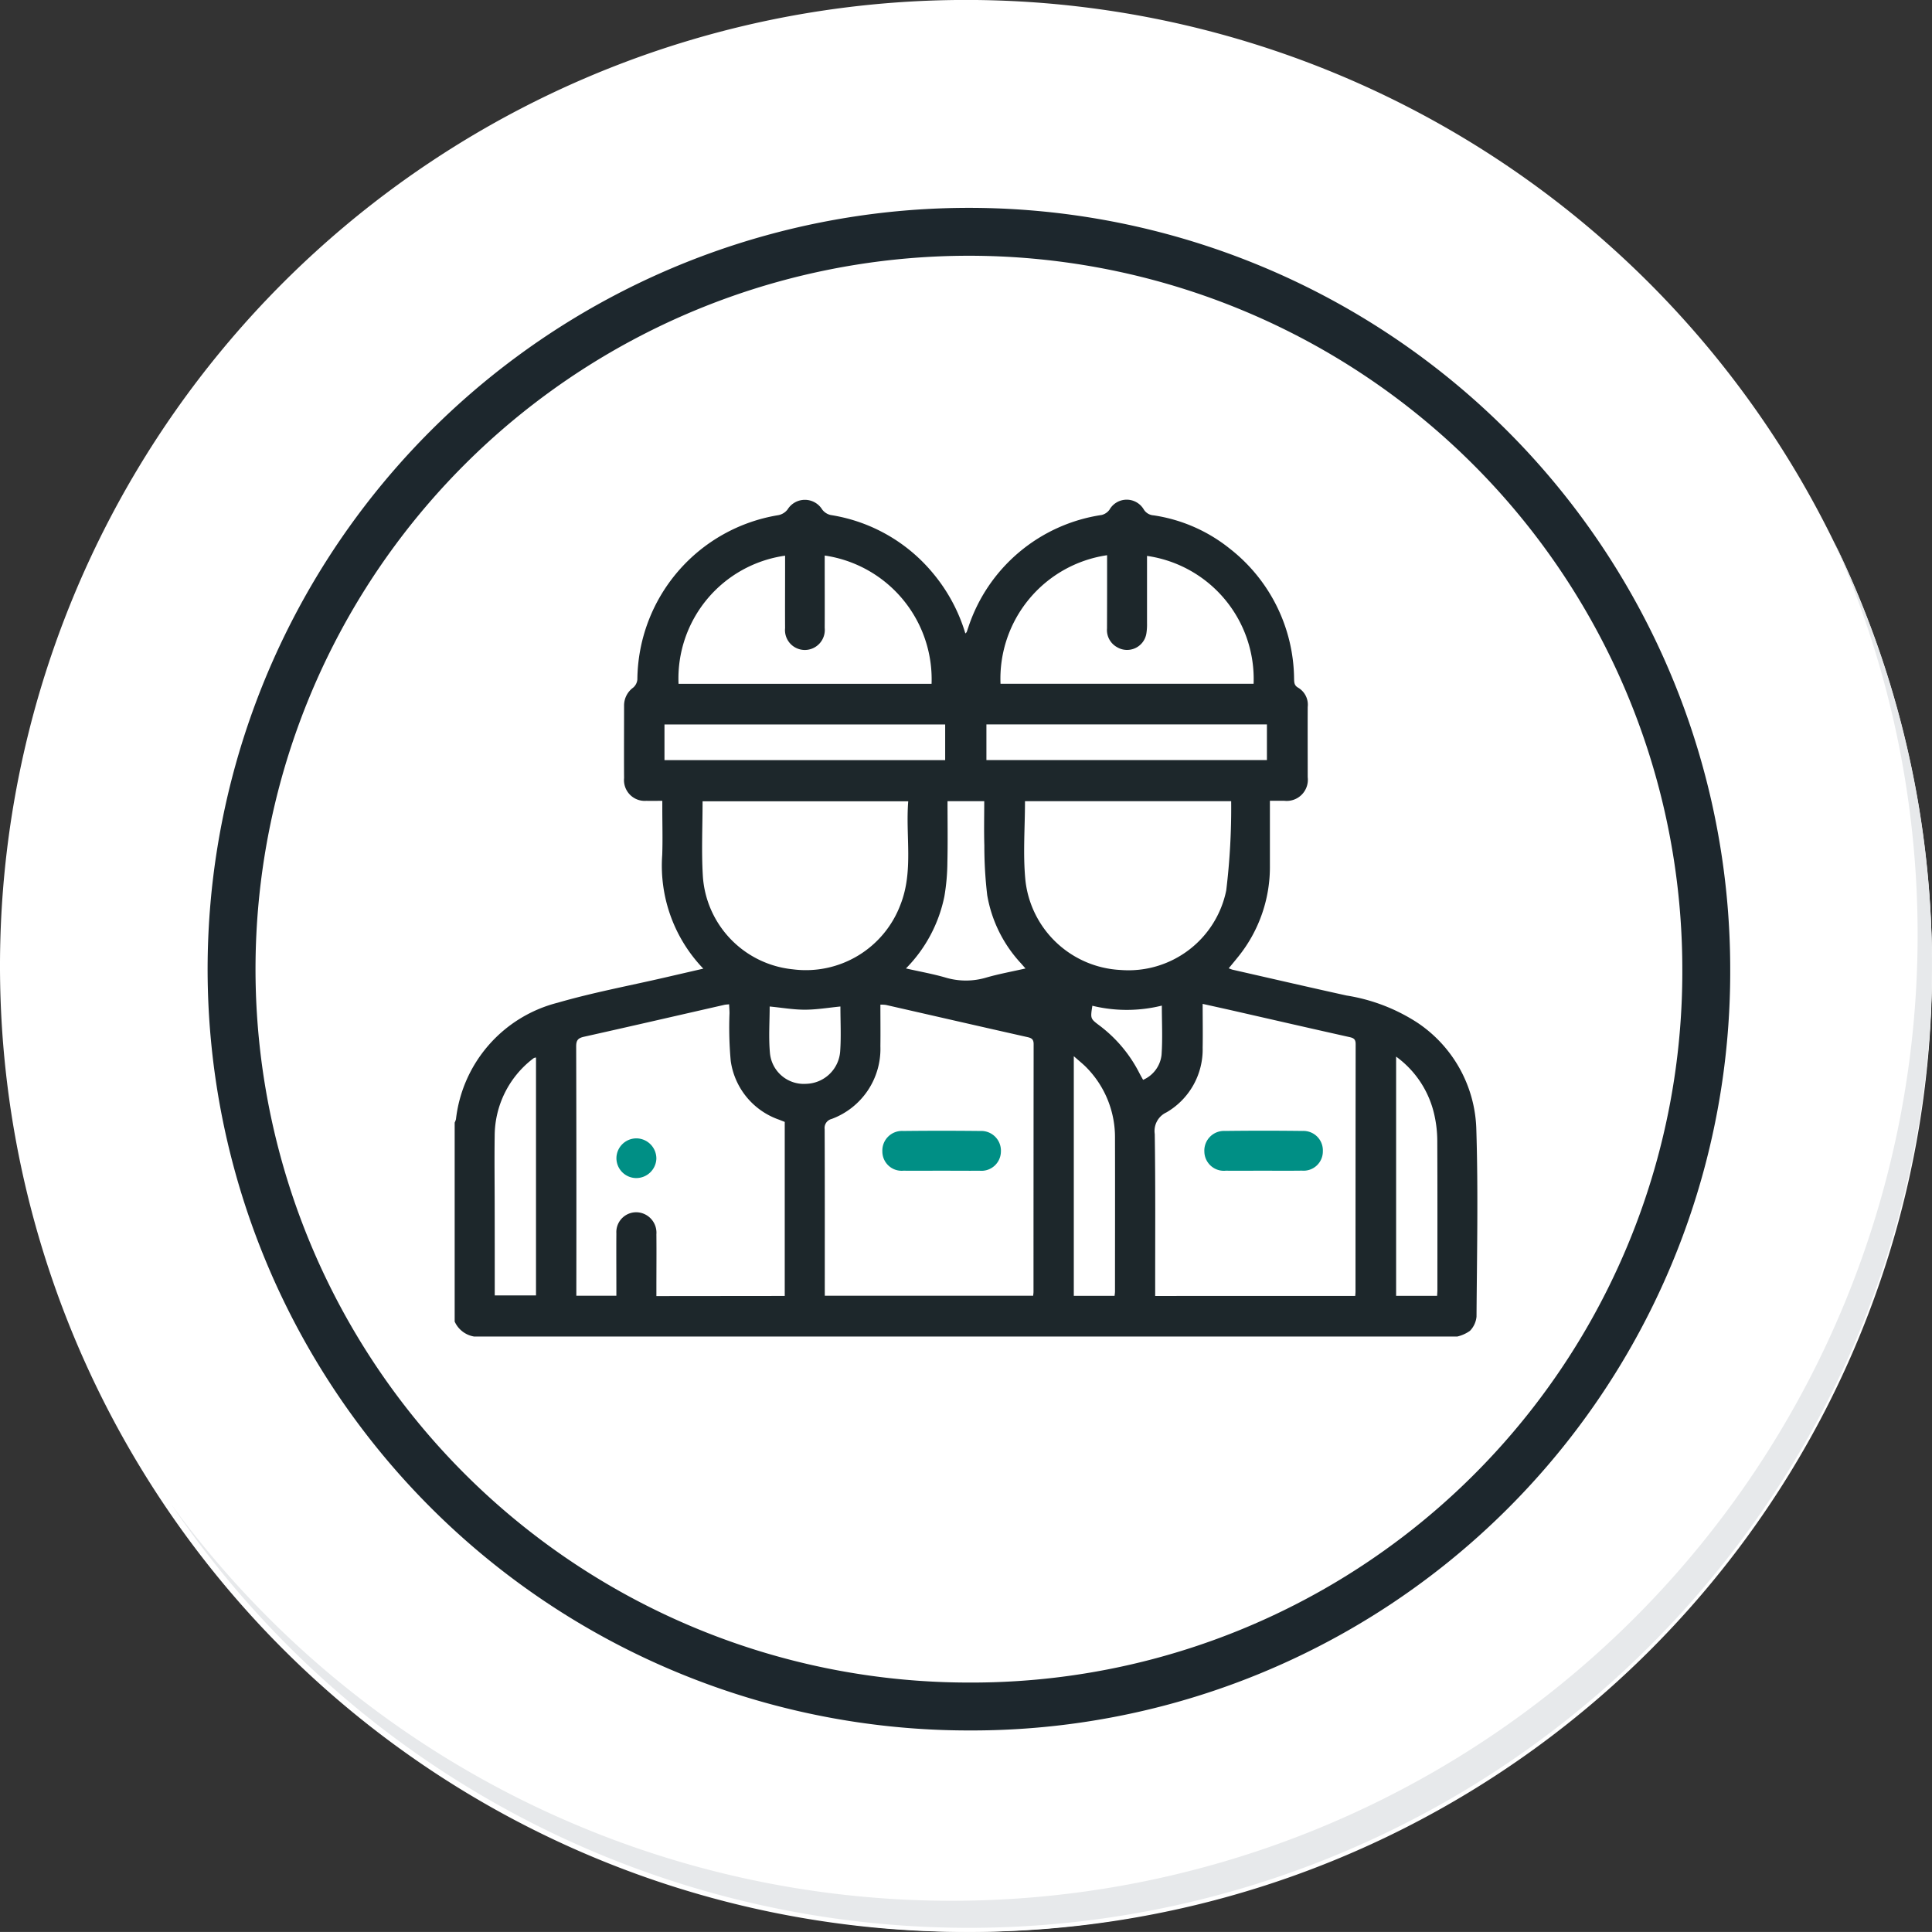 <svg id="icon3" xmlns="http://www.w3.org/2000/svg" xmlns:xlink="http://www.w3.org/1999/xlink" width="121.001" height="120.999" viewBox="0 0 121.001 120.999">
  <rect x="0" y="0" width="121.001" height="120.999" fill="#333333" stroke="none"/>
  <defs>
    <radialGradient id="radial-gradient" cx="0.077" cy="0.019" r="1.465" gradientTransform="matrix(1, 0, 0, -1, 0, 9.666)" gradientUnits="objectBoundingBox">
      <stop offset="0" stop-color="#f4f4f5"/>
      <stop offset="0.477" stop-color="#f7f8fa"/>
      <stop offset="0.715" stop-color="#fff"/>
    </radialGradient>
  </defs>
  <g id="Group_18531" data-name="Group 18531">
    <g id="Group_18423" data-name="Group 18423">
      <g id="Group_18421" data-name="Group 18421">
        <g id="Group_18420" data-name="Group 18420">
          <g id="Group_18419" data-name="Group 18419">
            <path id="Path_40936" data-name="Path 40936" d="M243.8,575.329a60.5,60.5,0,1,1-60.5-60.5h0A60.5,60.5,0,0,1,243.8,575.329Z" transform="translate(-122.8 -514.832)" fill="#fff"/>
          </g>
        </g>
      </g>
      <path id="Path_40937" data-name="Path 40937" d="M243.8,575.329a60.259,60.259,0,1,0,0,.477Z" transform="translate(-122.798 -514.832)" fill="url(#radial-gradient)"/>
      <path id="Path_40938" data-name="Path 40938" d="M221.969,567.828a46.18,46.18,0,1,0-46.179,46.179h0a46.008,46.008,0,0,0,46.179-45.836Z" transform="translate(-115.106 -507.129)" fill="none" stroke="#1d272d" stroke-miterlimit="10" stroke-width="3"/>
      <g id="Group_18422" data-name="Group 18422" transform="translate(10.719 33.966)">
        <path id="Path_40939" data-name="Path 40939" d="M232,530.78a60.506,60.506,0,0,1-104.163,60.246A60.314,60.314,0,0,0,232,530.78Z" transform="translate(-127.833 -530.78)" fill="#e7e9eb"/>
      </g>
    </g>
  </g>
  <g id="z60E4n.tif" transform="translate(1074.563 -224.572)">
    <g id="Grupo_91873" data-name="Grupo 91873" transform="translate(-1046.087 255.863)">
      <path id="Trazado_150937" data-name="Trazado 150937" d="M-983.292,308.279h-61.577a1.621,1.621,0,0,1-1.218-.937V294.881a1.129,1.129,0,0,0,.081-.212,8.526,8.526,0,0,1,6.383-7.3c2.2-.637,4.459-1.057,6.692-1.573l2.416-.558a9.307,9.307,0,0,1-2.573-7.123c.035-.967.005-1.936.005-2.9v-.487c-.377,0-.689.011-1,0a1.3,1.3,0,0,1-1.394-1.42c-.01-1.514,0-3.029,0-4.544a1.381,1.381,0,0,1,.568-1.125.76.76,0,0,0,.264-.513,10.523,10.523,0,0,1,8.836-10.291.958.958,0,0,0,.575-.36,1.273,1.273,0,0,1,2.16,0,.913.913,0,0,0,.534.352,10.4,10.4,0,0,1,6.438,3.681,10.631,10.631,0,0,1,2,3.739c.044-.048.073-.067.083-.094.034-.087.06-.177.092-.264a10.409,10.409,0,0,1,8.359-7.064.852.852,0,0,0,.493-.333,1.24,1.24,0,0,1,2.138-.027.779.779,0,0,0,.631.384,9.944,9.944,0,0,1,4.75,2.073,10.449,10.449,0,0,1,4.041,8.152c.008.236,0,.429.269.576a1.237,1.237,0,0,1,.585,1.2c-.007,1.468,0,2.935,0,4.4a1.325,1.325,0,0,1-1.477,1.474c-.289,0-.578,0-.891,0,0,1.4,0,2.729,0,4.055a8.95,8.95,0,0,1-1.961,5.683c-.2.249-.4.491-.62.756.117.041.188.074.263.091,2.372.54,4.742,1.088,7.117,1.612a11.418,11.418,0,0,1,4.421,1.69,8.3,8.3,0,0,1,3.706,6.624c.125,3.931.041,7.868.014,11.8a1.474,1.474,0,0,1-.412.888A2.28,2.28,0,0,1-983.292,308.279Zm-42.123-2.542v-10.9c-.121-.048-.236-.092-.35-.138a4.568,4.568,0,0,1-3.032-3.68,23.127,23.127,0,0,1-.077-2.991c0-.178-.016-.356-.025-.557-.135.015-.213.016-.286.032-2.933.668-5.863,1.345-8.8,2-.381.085-.493.223-.492.612q.021,7.561.01,15.121v.488h2.507v-.544c0-1.124-.009-2.247,0-3.371a1.243,1.243,0,0,1,1.42-1.3,1.281,1.281,0,0,1,1.087,1.365c.011,1.123,0,2.247,0,3.371v.5Zm2.509-.015h13.051c.008-.1.02-.175.02-.25q0-7.753.008-15.505c0-.308-.128-.384-.4-.444-2.952-.663-5.9-1.341-8.85-2.012a2.211,2.211,0,0,0-.347-.018c0,.9.011,1.752,0,2.608a4.68,4.68,0,0,1-3.059,4.553.579.579,0,0,0-.432.639c.014,3.31.008,6.621.008,9.931Zm33.221.015c.008-.12.017-.2.017-.271q0-7.751.009-15.5c0-.313-.127-.384-.394-.443-2.45-.547-4.9-1.11-7.343-1.667-.6-.136-1.2-.267-1.845-.411,0,.967.016,1.855,0,2.742a4.558,4.558,0,0,1-2.271,4.056,1.282,1.282,0,0,0-.729,1.352c.049,3.2.025,6.4.027,9.6,0,.179,0,.359,0,.543Zm-28-30.981h-12.876c0,1.577-.075,3.124.016,4.661a6.276,6.276,0,0,0,5.645,5.864,6.331,6.331,0,0,0,6.736-4.059C-1017.341,279.126-1017.857,276.931-1017.68,274.756Zm20.225-.006h-12.908c0,1.679-.136,3.343.029,4.977a6.312,6.312,0,0,0,5.966,5.595,6.248,6.248,0,0,0,6.609-4.982A42.827,42.827,0,0,0-997.455,274.75Zm-25.452-15.384c0,.172,0,.34,0,.507,0,1.342.007,2.684,0,4.026a1.254,1.254,0,0,1-1.262,1.381,1.245,1.245,0,0,1-1.219-1.371c-.008-1.186,0-2.372,0-3.558,0-.324,0-.649,0-.977a7.768,7.768,0,0,0-6.673,8.025h15.847A7.832,7.832,0,0,0-1022.906,259.366Zm17.68-.02a7.815,7.815,0,0,0-6.669,8.05h15.851a7.788,7.788,0,0,0-6.675-8.008q0,2.107,0,4.21a3.639,3.639,0,0,1-.041.652,1.225,1.225,0,0,1-1.838.853,1.224,1.224,0,0,1-.627-1.171Q-1005.223,261.641-1005.226,259.346Zm-10.135,10.6h-17.58v2.232h17.58Zm2.583,2.229h17.568v-2.233h-17.568Zm-5.049,13.048c.879.2,1.693.342,2.483.572a4.457,4.457,0,0,0,2.564,0c.787-.227,1.6-.373,2.449-.567l-.288-.328a8.336,8.336,0,0,1-2.108-4.26,26.225,26.225,0,0,1-.181-3.121c-.028-.916-.006-1.833-.006-2.768h-2.3c0,1.295.021,2.556-.008,3.817a13.311,13.311,0,0,1-.187,2.138A8.951,8.951,0,0,1-1017.826,285.228Zm-25.751,20.482h2.591v-14.9a.543.543,0,0,0-.119.026.724.724,0,0,0-.115.081,6.105,6.105,0,0,0-2.354,4.79c-.022,1.514,0,3.028,0,4.542C-1043.577,302.058-1043.577,303.868-1043.577,305.71Zm38.827.024c.012-.118.026-.193.026-.269,0-3.2.008-6.395,0-9.592a6.229,6.229,0,0,0-1.722-4.372c-.246-.263-.535-.486-.858-.775v15.009Zm20.2,0c.008-.152.018-.259.018-.365,0-3.122.008-6.244-.007-9.366a7.517,7.517,0,0,0-.169-1.532,6.155,6.155,0,0,0-2.409-3.718v14.982Zm-37.373-18.12c-.775.077-1.5.2-2.229.2s-1.452-.129-2.2-.2c0,.965-.072,1.949.018,2.919a2.128,2.128,0,0,0,2.261,1.924,2.193,2.193,0,0,0,2.137-2.03C-1021.878,289.5-1021.928,288.562-1021.928,287.615Zm15.782-.052c-.126.81-.127.811.427,1.23a8.591,8.591,0,0,1,2.51,2.979c.074.145.157.287.24.437a1.937,1.937,0,0,0,1.155-1.556c.073-1.016.019-2.041.019-3.094A9.108,9.108,0,0,1-1006.146,287.563Z" transform="translate(1046.087 -255.863)" fill="#1d272b"/>
      <path id="Trazado_150938" data-name="Trazado 150938" d="M-936.9,684.56a1.248,1.248,0,0,1-1.218-1.271,1.252,1.252,0,0,1,1.277-1.215,1.263,1.263,0,0,1,1.224,1.274A1.261,1.261,0,0,1-936.9,684.56Z" transform="translate(948.249 -642.069)" fill="#008f85"/>
      <path id="Trazado_150939" data-name="Trazado 150939" d="M-757.01,679.481c-.8,0-1.591.008-2.386,0a1.208,1.208,0,0,1-1.318-1.209,1.229,1.229,0,0,1,1.306-1.279q2.409-.027,4.819,0a1.234,1.234,0,0,1,1.3,1.29,1.22,1.22,0,0,1-1.334,1.2C-755.419,679.489-756.215,679.481-757.01,679.481Z" transform="translate(787.5 -637.451)" fill="#008f85"/>
      <path id="Trazado_150940" data-name="Trazado 150940" d="M-542.169,679.483c-.78,0-1.559.007-2.339,0a1.22,1.22,0,0,1-1.341-1.19,1.231,1.231,0,0,1,1.289-1.3q2.432-.03,4.865,0a1.217,1.217,0,0,1,1.267,1.268,1.206,1.206,0,0,1-1.308,1.218C-540.547,679.491-541.358,679.483-542.169,679.483Z" transform="translate(592.802 -637.453)" fill="#008f85"/>
    </g>
  </g>
</svg>
